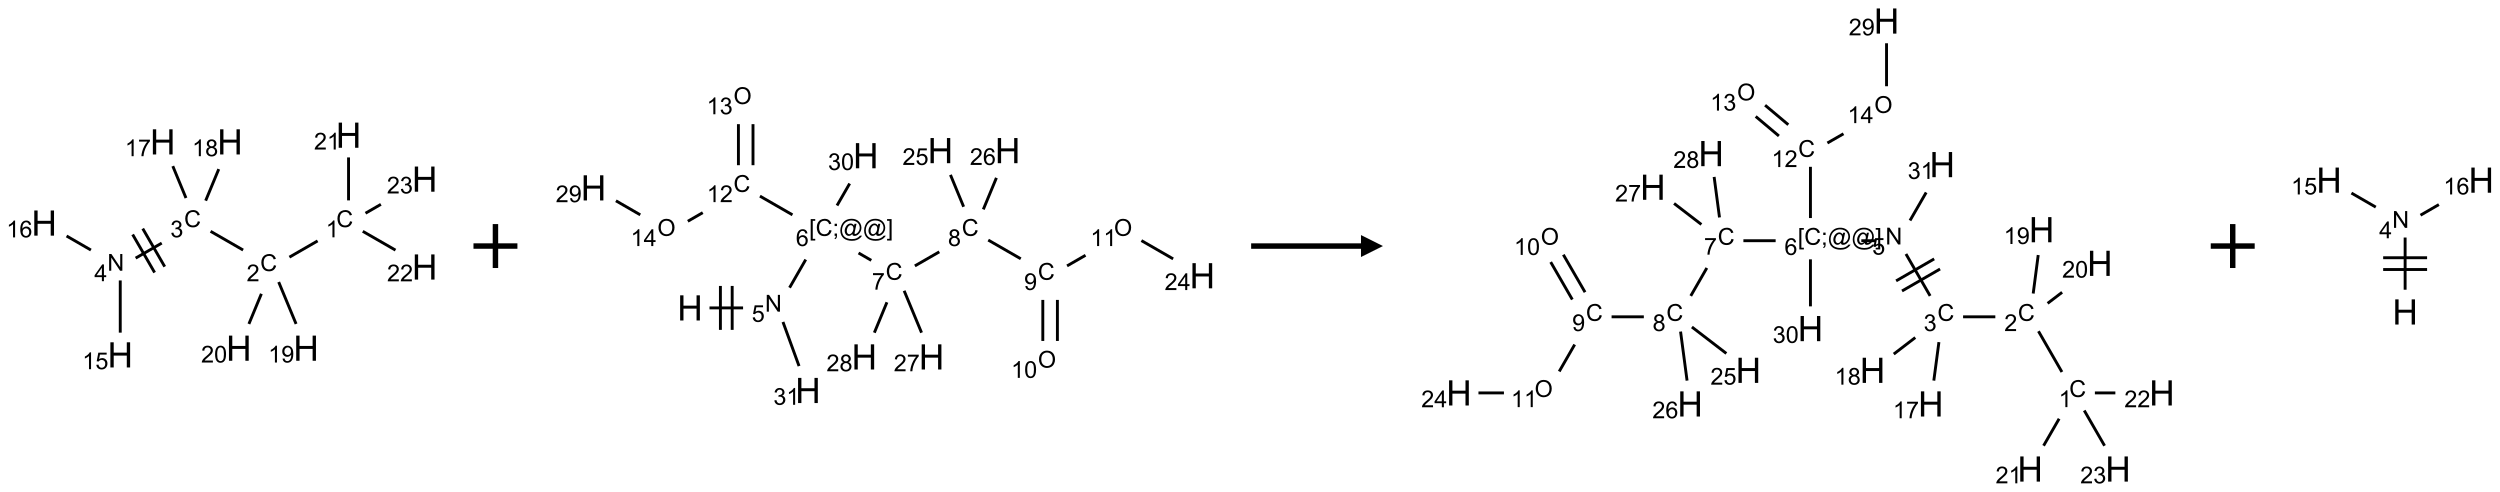 <?xml version="1.0" encoding="UTF-8"?>
<svg xmlns="http://www.w3.org/2000/svg" xmlns:xlink="http://www.w3.org/1999/xlink" width="1138" height="224" viewBox="0 0 1138 224">
<defs>
<g>
<g id="glyph-0-0">
<path d="M 1.332 0 L 1.332 -6.668 L 6.668 -6.668 L 6.668 0 Z M 1.5 -0.168 L 6.5 -0.168 L 6.5 -6.5 L 1.5 -6.5 Z M 1.5 -0.168 "/>
</g>
<g id="glyph-0-1">
<path d="M 6.27 -2.676 L 7.281 -2.422 C 7.07 -1.594 6.688 -0.961 6.137 -0.523 C 5.586 -0.086 4.914 0.129 4.121 0.129 C 3.297 0.129 2.629 -0.039 2.113 -0.371 C 1.598 -0.707 1.203 -1.191 0.934 -1.828 C 0.664 -2.465 0.531 -3.145 0.531 -3.875 C 0.531 -4.672 0.684 -5.363 0.988 -5.957 C 1.293 -6.547 1.723 -6.996 2.285 -7.305 C 2.844 -7.613 3.461 -7.766 4.137 -7.766 C 4.898 -7.766 5.543 -7.57 6.062 -7.184 C 6.582 -6.793 6.945 -6.246 7.152 -5.543 L 6.156 -5.309 C 5.98 -5.863 5.723 -6.266 5.387 -6.52 C 5.051 -6.773 4.625 -6.902 4.113 -6.902 C 3.527 -6.902 3.039 -6.762 2.645 -6.48 C 2.25 -6.199 1.973 -5.82 1.812 -5.348 C 1.652 -4.871 1.574 -4.383 1.574 -3.879 C 1.574 -3.23 1.668 -2.664 1.855 -2.18 C 2.047 -1.695 2.34 -1.332 2.738 -1.094 C 3.137 -0.855 3.57 -0.734 4.035 -0.734 C 4.602 -0.734 5.082 -0.898 5.473 -1.223 C 5.867 -1.551 6.133 -2.035 6.27 -2.676 Z M 6.27 -2.676 "/>
</g>
<g id="glyph-0-2">
<path d="M 3.973 0 L 3.035 0 L 3.035 -5.973 C 2.809 -5.758 2.516 -5.543 2.148 -5.328 C 1.781 -5.113 1.453 -4.953 1.16 -4.844 L 1.16 -5.75 C 1.684 -5.996 2.145 -6.297 2.535 -6.645 C 2.93 -6.996 3.207 -7.336 3.371 -7.668 L 3.973 -7.668 Z M 3.973 0 "/>
</g>
<g id="glyph-0-3">
<path d="M 5.371 -0.902 L 5.371 0 L 0.324 0 C 0.316 -0.227 0.352 -0.441 0.434 -0.652 C 0.562 -0.996 0.766 -1.332 1.051 -1.668 C 1.332 -2 1.742 -2.387 2.277 -2.824 C 3.105 -3.504 3.668 -4.043 3.957 -4.441 C 4.25 -4.84 4.395 -5.215 4.395 -5.566 C 4.395 -5.938 4.262 -6.254 3.996 -6.508 C 3.73 -6.762 3.387 -6.891 2.957 -6.891 C 2.508 -6.891 2.145 -6.754 1.875 -6.484 C 1.605 -6.215 1.469 -5.84 1.465 -5.359 L 0.5 -5.457 C 0.566 -6.176 0.812 -6.727 1.246 -7.102 C 1.676 -7.477 2.254 -7.668 2.98 -7.668 C 3.711 -7.668 4.293 -7.465 4.719 -7.059 C 5.145 -6.652 5.359 -6.148 5.359 -5.547 C 5.359 -5.242 5.297 -4.941 5.172 -4.645 C 5.047 -4.352 4.84 -4.039 4.551 -3.715 C 4.262 -3.387 3.777 -2.938 3.105 -2.371 C 2.543 -1.898 2.18 -1.578 2.02 -1.41 C 1.859 -1.242 1.73 -1.07 1.625 -0.902 Z M 5.371 -0.902 "/>
</g>
<g id="glyph-0-4">
<path d="M 0.449 -2.016 L 1.387 -2.141 C 1.492 -1.609 1.676 -1.227 1.934 -0.992 C 2.191 -0.758 2.508 -0.641 2.879 -0.641 C 3.32 -0.641 3.695 -0.793 3.996 -1.098 C 4.301 -1.402 4.453 -1.781 4.453 -2.234 C 4.453 -2.664 4.312 -3.02 4.031 -3.301 C 3.75 -3.578 3.391 -3.719 2.957 -3.719 C 2.781 -3.719 2.562 -3.684 2.297 -3.613 L 2.402 -4.438 C 2.465 -4.43 2.516 -4.426 2.551 -4.426 C 2.949 -4.426 3.312 -4.531 3.629 -4.738 C 3.949 -4.949 4.109 -5.27 4.109 -5.703 C 4.109 -6.047 3.992 -6.332 3.762 -6.559 C 3.527 -6.785 3.227 -6.895 2.859 -6.895 C 2.496 -6.895 2.191 -6.781 1.949 -6.551 C 1.707 -6.324 1.547 -5.98 1.48 -5.52 L 0.543 -5.688 C 0.656 -6.316 0.918 -6.805 1.324 -7.148 C 1.73 -7.492 2.234 -7.668 2.84 -7.668 C 3.254 -7.668 3.641 -7.578 3.988 -7.398 C 4.34 -7.219 4.609 -6.977 4.793 -6.668 C 4.98 -6.359 5.074 -6.031 5.074 -5.684 C 5.074 -5.352 4.984 -5.051 4.809 -4.781 C 4.629 -4.512 4.367 -4.297 4.02 -4.137 C 4.473 -4.031 4.824 -3.816 5.074 -3.488 C 5.324 -3.16 5.449 -2.75 5.449 -2.254 C 5.449 -1.59 5.203 -1.023 4.719 -0.559 C 4.234 -0.098 3.617 0.137 2.875 0.137 C 2.203 0.137 1.648 -0.062 1.207 -0.465 C 0.762 -0.863 0.512 -1.379 0.449 -2.016 Z M 0.449 -2.016 "/>
</g>
<g id="glyph-0-5">
<path d="M 0.812 0 L 0.812 -7.637 L 1.848 -7.637 L 5.859 -1.641 L 5.859 -7.637 L 6.828 -7.637 L 6.828 0 L 5.793 0 L 1.781 -6 L 1.781 0 Z M 0.812 0 "/>
</g>
<g id="glyph-0-6">
<path d="M 3.449 0 L 3.449 -1.828 L 0.137 -1.828 L 0.137 -2.688 L 3.621 -7.637 L 4.387 -7.637 L 4.387 -2.688 L 5.418 -2.688 L 5.418 -1.828 L 4.387 -1.828 L 4.387 0 Z M 3.449 -2.688 L 3.449 -6.129 L 1.059 -2.688 Z M 3.449 -2.688 "/>
</g>
<g id="glyph-0-7">
<path d="M 0.441 -2 L 1.426 -2.082 C 1.5 -1.605 1.668 -1.242 1.934 -1.004 C 2.199 -0.762 2.52 -0.641 2.895 -0.641 C 3.348 -0.641 3.73 -0.812 4.043 -1.152 C 4.355 -1.492 4.512 -1.941 4.512 -2.504 C 4.512 -3.039 4.359 -3.461 4.059 -3.77 C 3.758 -4.078 3.367 -4.234 2.879 -4.234 C 2.578 -4.234 2.305 -4.164 2.062 -4.027 C 1.82 -3.891 1.629 -3.715 1.488 -3.496 L 0.609 -3.609 L 1.348 -7.531 L 5.145 -7.531 L 5.145 -6.637 L 2.098 -6.637 L 1.688 -4.582 C 2.145 -4.902 2.625 -5.062 3.129 -5.062 C 3.797 -5.062 4.359 -4.832 4.816 -4.371 C 5.277 -3.91 5.504 -3.312 5.504 -2.59 C 5.504 -1.898 5.305 -1.301 4.902 -0.797 C 4.41 -0.18 3.742 0.129 2.895 0.129 C 2.199 0.129 1.633 -0.062 1.195 -0.453 C 0.758 -0.844 0.504 -1.359 0.441 -2 Z M 0.441 -2 "/>
</g>
<g id="glyph-0-8">
<path d="M 5.309 -5.766 L 4.375 -5.691 C 4.293 -6.059 4.172 -6.328 4.02 -6.496 C 3.766 -6.762 3.453 -6.895 3.082 -6.895 C 2.785 -6.895 2.523 -6.812 2.297 -6.645 C 2 -6.43 1.77 -6.117 1.598 -5.703 C 1.43 -5.289 1.34 -4.703 1.332 -3.938 C 1.559 -4.281 1.836 -4.535 2.16 -4.703 C 2.488 -4.871 2.828 -4.953 3.188 -4.953 C 3.812 -4.953 4.344 -4.723 4.785 -4.262 C 5.223 -3.801 5.441 -3.207 5.441 -2.48 C 5.441 -2 5.34 -1.555 5.133 -1.145 C 4.926 -0.73 4.641 -0.418 4.281 -0.199 C 3.922 0.02 3.512 0.129 3.051 0.129 C 2.27 0.129 1.633 -0.156 1.141 -0.73 C 0.648 -1.305 0.402 -2.254 0.402 -3.574 C 0.402 -5.051 0.672 -6.121 1.219 -6.793 C 1.695 -7.375 2.336 -7.668 3.141 -7.668 C 3.742 -7.668 4.234 -7.5 4.617 -7.16 C 5 -6.824 5.23 -6.359 5.309 -5.766 Z M 1.48 -2.473 C 1.48 -2.152 1.547 -1.844 1.684 -1.547 C 1.82 -1.25 2.016 -1.027 2.262 -0.871 C 2.508 -0.719 2.766 -0.641 3.035 -0.641 C 3.434 -0.641 3.773 -0.801 4.059 -1.121 C 4.344 -1.441 4.484 -1.875 4.484 -2.422 C 4.484 -2.949 4.344 -3.367 4.062 -3.668 C 3.781 -3.973 3.426 -4.125 3 -4.125 C 2.578 -4.125 2.219 -3.973 1.922 -3.668 C 1.625 -3.363 1.48 -2.969 1.48 -2.473 Z M 1.48 -2.473 "/>
</g>
<g id="glyph-0-9">
<path d="M 0.504 -6.637 L 0.504 -7.535 L 5.449 -7.535 L 5.449 -6.809 C 4.961 -6.289 4.48 -5.602 4.004 -4.746 C 3.527 -3.887 3.156 -3.004 2.895 -2.098 C 2.707 -1.461 2.59 -0.762 2.535 0 L 1.574 0 C 1.582 -0.602 1.703 -1.328 1.926 -2.176 C 2.152 -3.027 2.477 -3.848 2.898 -4.637 C 3.32 -5.426 3.77 -6.094 4.246 -6.637 Z M 0.504 -6.637 "/>
</g>
<g id="glyph-0-10">
<path d="M 1.887 -4.141 C 1.496 -4.281 1.207 -4.484 1.02 -4.75 C 0.832 -5.016 0.738 -5.328 0.738 -5.699 C 0.738 -6.254 0.938 -6.719 1.34 -7.098 C 1.738 -7.477 2.27 -7.668 2.934 -7.668 C 3.598 -7.668 4.137 -7.473 4.543 -7.086 C 4.949 -6.699 5.152 -6.227 5.152 -5.672 C 5.152 -5.316 5.059 -5.008 4.871 -4.746 C 4.688 -4.484 4.406 -4.281 4.027 -4.141 C 4.496 -3.988 4.852 -3.742 5.098 -3.402 C 5.34 -3.062 5.465 -2.656 5.465 -2.184 C 5.465 -1.531 5.234 -0.98 4.77 -0.535 C 4.309 -0.09 3.703 0.129 2.949 0.129 C 2.195 0.129 1.586 -0.094 1.125 -0.539 C 0.664 -0.984 0.434 -1.543 0.434 -2.207 C 0.434 -2.703 0.559 -3.121 0.809 -3.457 C 1.062 -3.793 1.422 -4.02 1.887 -4.141 Z M 1.699 -5.73 C 1.699 -5.367 1.812 -5.074 2.047 -4.844 C 2.281 -4.613 2.582 -4.5 2.953 -4.5 C 3.312 -4.5 3.609 -4.613 3.84 -4.84 C 4.07 -5.066 4.188 -5.348 4.188 -5.676 C 4.188 -6.02 4.07 -6.309 3.832 -6.543 C 3.594 -6.777 3.297 -6.895 2.941 -6.895 C 2.586 -6.895 2.289 -6.781 2.051 -6.551 C 1.816 -6.324 1.699 -6.047 1.699 -5.73 Z M 1.395 -2.203 C 1.395 -1.938 1.461 -1.676 1.586 -1.426 C 1.711 -1.176 1.902 -0.984 2.152 -0.848 C 2.402 -0.711 2.672 -0.641 2.957 -0.641 C 3.406 -0.641 3.777 -0.785 4.066 -1.074 C 4.359 -1.363 4.504 -1.727 4.504 -2.172 C 4.504 -2.625 4.355 -2.996 4.055 -3.293 C 3.754 -3.586 3.379 -3.734 2.926 -3.734 C 2.484 -3.734 2.121 -3.59 1.832 -3.297 C 1.543 -3.004 1.395 -2.641 1.395 -2.203 Z M 1.395 -2.203 "/>
</g>
<g id="glyph-0-11">
<path d="M 0.582 -1.766 L 1.484 -1.848 C 1.562 -1.426 1.707 -1.117 1.922 -0.926 C 2.137 -0.734 2.414 -0.641 2.75 -0.641 C 3.039 -0.641 3.289 -0.707 3.508 -0.84 C 3.727 -0.973 3.902 -1.148 4.043 -1.367 C 4.18 -1.586 4.297 -1.887 4.391 -2.262 C 4.484 -2.637 4.531 -3.016 4.531 -3.406 C 4.531 -3.449 4.531 -3.512 4.527 -3.594 C 4.34 -3.297 4.082 -3.055 3.758 -2.867 C 3.434 -2.68 3.082 -2.59 2.703 -2.59 C 2.07 -2.59 1.535 -2.816 1.098 -3.277 C 0.66 -3.734 0.441 -4.34 0.441 -5.09 C 0.441 -5.863 0.672 -6.484 1.129 -6.957 C 1.586 -7.43 2.156 -7.668 2.844 -7.668 C 3.34 -7.668 3.793 -7.531 4.207 -7.266 C 4.617 -7 4.93 -6.617 5.145 -6.121 C 5.355 -5.629 5.465 -4.91 5.465 -3.973 C 5.465 -2.996 5.359 -2.223 5.145 -1.645 C 4.934 -1.066 4.617 -0.625 4.199 -0.324 C 3.781 -0.02 3.293 0.129 2.73 0.129 C 2.133 0.129 1.645 -0.035 1.266 -0.367 C 0.887 -0.699 0.66 -1.164 0.582 -1.766 Z M 4.422 -5.137 C 4.422 -5.676 4.277 -6.102 3.992 -6.418 C 3.707 -6.734 3.359 -6.891 2.957 -6.891 C 2.543 -6.891 2.18 -6.719 1.871 -6.379 C 1.562 -6.039 1.406 -5.598 1.406 -5.059 C 1.406 -4.57 1.555 -4.176 1.848 -3.871 C 2.141 -3.566 2.5 -3.418 2.934 -3.418 C 3.367 -3.418 3.723 -3.57 4.004 -3.871 C 4.281 -4.176 4.422 -4.598 4.422 -5.137 Z M 4.422 -5.137 "/>
</g>
<g id="glyph-0-12">
<path d="M 0.441 -3.766 C 0.441 -4.668 0.535 -5.395 0.723 -5.945 C 0.906 -6.496 1.184 -6.922 1.551 -7.219 C 1.918 -7.516 2.375 -7.668 2.934 -7.668 C 3.344 -7.668 3.703 -7.586 4.012 -7.418 C 4.32 -7.254 4.574 -7.016 4.777 -6.707 C 4.977 -6.395 5.137 -6.016 5.25 -5.57 C 5.363 -5.125 5.422 -4.523 5.422 -3.766 C 5.422 -2.871 5.328 -2.148 5.145 -1.598 C 4.961 -1.047 4.688 -0.621 4.32 -0.32 C 3.953 -0.02 3.492 0.129 2.934 0.129 C 2.195 0.129 1.617 -0.133 1.199 -0.66 C 0.695 -1.297 0.441 -2.332 0.441 -3.766 Z M 1.406 -3.766 C 1.406 -2.512 1.555 -1.68 1.848 -1.262 C 2.141 -0.848 2.5 -0.641 2.934 -0.641 C 3.363 -0.641 3.727 -0.848 4.02 -1.266 C 4.312 -1.684 4.457 -2.516 4.457 -3.766 C 4.457 -5.023 4.312 -5.859 4.02 -6.27 C 3.727 -6.684 3.359 -6.891 2.922 -6.891 C 2.492 -6.891 2.148 -6.707 1.891 -6.344 C 1.566 -5.879 1.406 -5.02 1.406 -3.766 Z M 1.406 -3.766 "/>
</g>
<g id="glyph-0-13">
<path d="M 0.723 2.121 L 0.723 -7.637 L 2.793 -7.637 L 2.793 -6.859 L 1.66 -6.859 L 1.66 1.344 L 2.793 1.344 L 2.793 2.121 Z M 0.723 2.121 "/>
</g>
<g id="glyph-0-14">
<path d="M 0.949 -4.465 L 0.949 -5.531 L 2.016 -5.531 L 2.016 -4.465 Z M 0.949 0 L 0.949 -1.066 L 2.016 -1.066 L 2.016 0 C 2.016 0.391 1.945 0.711 1.809 0.949 C 1.668 1.191 1.449 1.379 1.145 1.512 L 0.887 1.109 C 1.082 1.023 1.23 0.895 1.324 0.727 C 1.418 0.559 1.469 0.316 1.48 0 Z M 0.949 0 "/>
</g>
<g id="glyph-0-15">
<path d="M 6.047 -0.848 C 5.82 -0.59 5.57 -0.379 5.289 -0.223 C 5.008 -0.062 4.73 0.016 4.449 0.016 C 4.141 0.016 3.84 -0.074 3.547 -0.254 C 3.254 -0.434 3.02 -0.715 2.836 -1.09 C 2.652 -1.465 2.562 -1.875 2.562 -2.324 C 2.562 -2.875 2.703 -3.43 2.988 -3.98 C 3.27 -4.535 3.621 -4.953 4.043 -5.23 C 4.461 -5.508 4.871 -5.645 5.266 -5.645 C 5.566 -5.645 5.855 -5.566 6.129 -5.41 C 6.402 -5.25 6.641 -5.012 6.84 -4.688 L 7.016 -5.496 L 7.949 -5.496 L 7.199 -2 C 7.094 -1.516 7.043 -1.246 7.043 -1.191 C 7.043 -1.098 7.078 -1.02 7.148 -0.949 C 7.219 -0.883 7.305 -0.848 7.406 -0.848 C 7.59 -0.848 7.832 -0.953 8.129 -1.168 C 8.527 -1.445 8.84 -1.816 9.07 -2.285 C 9.301 -2.75 9.418 -3.234 9.418 -3.73 C 9.418 -4.309 9.27 -4.852 8.973 -5.355 C 8.676 -5.859 8.23 -6.262 7.645 -6.562 C 7.055 -6.863 6.406 -7.016 5.691 -7.016 C 4.879 -7.016 4.137 -6.824 3.465 -6.445 C 2.793 -6.066 2.273 -5.52 1.902 -4.809 C 1.535 -4.098 1.348 -3.34 1.348 -2.527 C 1.348 -1.676 1.535 -0.941 1.902 -0.328 C 2.273 0.285 2.809 0.742 3.508 1.035 C 4.207 1.328 4.984 1.473 5.832 1.473 C 6.742 1.473 7.504 1.32 8.121 1.016 C 8.734 0.711 9.195 0.34 9.5 -0.098 L 10.441 -0.098 C 10.266 0.266 9.961 0.637 9.531 1.016 C 9.102 1.395 8.59 1.695 7.996 1.914 C 7.402 2.133 6.688 2.246 5.848 2.246 C 5.078 2.246 4.367 2.145 3.715 1.949 C 3.066 1.75 2.512 1.453 2.051 1.055 C 1.594 0.656 1.25 0.199 1.016 -0.316 C 0.723 -0.973 0.578 -1.684 0.578 -2.441 C 0.578 -3.289 0.75 -4.098 1.098 -4.863 C 1.523 -5.805 2.125 -6.527 2.902 -7.027 C 3.684 -7.527 4.629 -7.777 5.738 -7.777 C 6.602 -7.777 7.375 -7.602 8.059 -7.246 C 8.746 -6.895 9.285 -6.371 9.684 -5.672 C 10.02 -5.07 10.188 -4.418 10.188 -3.715 C 10.188 -2.707 9.832 -1.812 9.125 -1.031 C 8.492 -0.328 7.801 0.02 7.051 0.02 C 6.812 0.02 6.617 -0.016 6.473 -0.09 C 6.324 -0.16 6.215 -0.266 6.145 -0.402 C 6.102 -0.488 6.066 -0.637 6.047 -0.848 Z M 3.527 -2.262 C 3.527 -1.785 3.641 -1.414 3.863 -1.152 C 4.09 -0.887 4.348 -0.754 4.641 -0.754 C 4.836 -0.754 5.039 -0.812 5.254 -0.93 C 5.469 -1.047 5.676 -1.219 5.871 -1.449 C 6.066 -1.676 6.23 -1.969 6.355 -2.32 C 6.48 -2.672 6.543 -3.027 6.543 -3.379 C 6.543 -3.852 6.426 -4.219 6.191 -4.48 C 5.957 -4.738 5.672 -4.871 5.332 -4.871 C 5.109 -4.871 4.902 -4.812 4.707 -4.699 C 4.512 -4.586 4.32 -4.406 4.137 -4.156 C 3.953 -3.906 3.805 -3.602 3.691 -3.246 C 3.582 -2.887 3.527 -2.559 3.527 -2.262 Z M 3.527 -2.262 "/>
</g>
<g id="glyph-0-16">
<path d="M 2.27 2.121 L 0.203 2.121 L 0.203 1.344 L 1.332 1.344 L 1.332 -6.859 L 0.203 -6.859 L 0.203 -7.637 L 2.27 -7.637 Z M 2.27 2.121 "/>
</g>
<g id="glyph-0-17">
<path d="M 0.516 -3.719 C 0.516 -4.984 0.855 -5.977 1.535 -6.695 C 2.215 -7.414 3.094 -7.77 4.172 -7.77 C 4.875 -7.77 5.512 -7.602 6.078 -7.266 C 6.645 -6.93 7.074 -6.461 7.371 -5.855 C 7.668 -5.254 7.816 -4.57 7.816 -3.809 C 7.816 -3.035 7.66 -2.34 7.348 -1.73 C 7.035 -1.117 6.594 -0.656 6.02 -0.34 C 5.449 -0.027 4.828 0.129 4.168 0.129 C 3.449 0.129 2.805 -0.043 2.238 -0.391 C 1.672 -0.738 1.246 -1.211 0.953 -1.812 C 0.66 -2.414 0.516 -3.047 0.516 -3.719 Z M 1.559 -3.703 C 1.559 -2.781 1.805 -2.059 2.301 -1.527 C 2.793 -1 3.414 -0.734 4.16 -0.734 C 4.922 -0.734 5.547 -1 6.039 -1.535 C 6.531 -2.07 6.777 -2.828 6.777 -3.812 C 6.777 -4.434 6.672 -4.977 6.461 -5.441 C 6.25 -5.902 5.945 -6.262 5.539 -6.52 C 5.133 -6.773 4.68 -6.902 4.176 -6.902 C 3.461 -6.902 2.848 -6.656 2.332 -6.164 C 1.816 -5.672 1.559 -4.852 1.559 -3.703 Z M 1.559 -3.703 "/>
</g>
<g id="glyph-1-0">
<path d="M 2 0 L 2 -10 L 10 -10 L 10 0 Z M 2.25 -0.25 L 9.75 -0.25 L 9.75 -9.75 L 2.25 -9.75 Z M 2.25 -0.25 "/>
</g>
<g id="glyph-1-1">
<path d="M 1.281 0 L 1.281 -11.453 L 2.797 -11.453 L 2.797 -6.75 L 8.75 -6.75 L 8.75 -11.453 L 10.266 -11.453 L 10.266 0 L 8.75 0 L 8.75 -5.398 L 2.797 -5.398 L 2.797 0 Z M 1.281 0 "/>
</g>
</g>
</defs>
<path fill="none" stroke-width="0.033" stroke-linecap="butt" stroke-linejoin="miter" stroke="rgb(0%, 0%, 0%)" stroke-opacity="1" stroke-miterlimit="10" d="M 3.112 1.203 L 2.791 1.388 " transform="matrix(40, 0, 0, 40, 20.098, 61.539)"/>
<path fill="none" stroke-width="0.033" stroke-linecap="butt" stroke-linejoin="miter" stroke="rgb(0%, 0%, 0%)" stroke-opacity="1" stroke-miterlimit="10" d="M 2.264 1.307 L 1.894 1.094 " transform="matrix(40, 0, 0, 40, 20.098, 61.539)"/>
<path fill="none" stroke-width="0.033" stroke-linecap="butt" stroke-linejoin="miter" stroke="rgb(0%, 0%, 0%)" stroke-opacity="1" stroke-miterlimit="10" d="M 1.338 1.228 L 1.041 1.399 " transform="matrix(40, 0, 0, 40, 20.098, 61.539)"/>
<path fill="none" stroke-width="0.033" stroke-linecap="butt" stroke-linejoin="miter" stroke="rgb(0%, 0%, 0%)" stroke-opacity="1" stroke-miterlimit="10" d="M 1.007 1.13 L 1.257 1.563 " transform="matrix(40, 0, 0, 40, 20.098, 61.539)"/>
<path fill="none" stroke-width="0.033" stroke-linecap="butt" stroke-linejoin="miter" stroke="rgb(0%, 0%, 0%)" stroke-opacity="1" stroke-miterlimit="10" d="M 1.122 1.063 L 1.372 1.496 " transform="matrix(40, 0, 0, 40, 20.098, 61.539)"/>
<path fill="none" stroke-width="0.033" stroke-linecap="butt" stroke-linejoin="miter" stroke="rgb(0%, 0%, 0%)" stroke-opacity="1" stroke-miterlimit="10" d="M 0.866 1.653 L 0.866 2.247 " transform="matrix(40, 0, 0, 40, 20.098, 61.539)"/>
<path fill="none" stroke-width="0.033" stroke-linecap="butt" stroke-linejoin="miter" stroke="rgb(0%, 0%, 0%)" stroke-opacity="1" stroke-miterlimit="10" d="M 0.532 1.307 L 0.255 1.147 " transform="matrix(40, 0, 0, 40, 20.098, 61.539)"/>
<path fill="none" stroke-width="0.033" stroke-linecap="butt" stroke-linejoin="miter" stroke="rgb(0%, 0%, 0%)" stroke-opacity="1" stroke-miterlimit="10" d="M 1.614 0.715 L 1.464 0.352 " transform="matrix(40, 0, 0, 40, 20.098, 61.539)"/>
<path fill="none" stroke-width="0.033" stroke-linecap="butt" stroke-linejoin="miter" stroke="rgb(0%, 0%, 0%)" stroke-opacity="1" stroke-miterlimit="10" d="M 1.838 0.745 L 1.987 0.386 " transform="matrix(40, 0, 0, 40, 20.098, 61.539)"/>
<path fill="none" stroke-width="0.033" stroke-linecap="butt" stroke-linejoin="miter" stroke="rgb(0%, 0%, 0%)" stroke-opacity="1" stroke-miterlimit="10" d="M 2.669 1.671 L 2.867 2.148 " transform="matrix(40, 0, 0, 40, 20.098, 61.539)"/>
<path fill="none" stroke-width="0.033" stroke-linecap="butt" stroke-linejoin="miter" stroke="rgb(0%, 0%, 0%)" stroke-opacity="1" stroke-miterlimit="10" d="M 2.472 1.805 L 2.33 2.148 " transform="matrix(40, 0, 0, 40, 20.098, 61.539)"/>
<path fill="none" stroke-width="0.033" stroke-linecap="butt" stroke-linejoin="miter" stroke="rgb(0%, 0%, 0%)" stroke-opacity="1" stroke-miterlimit="10" d="M 3.464 0.742 L 3.464 0.253 " transform="matrix(40, 0, 0, 40, 20.098, 61.539)"/>
<path fill="none" stroke-width="0.033" stroke-linecap="butt" stroke-linejoin="miter" stroke="rgb(0%, 0%, 0%)" stroke-opacity="1" stroke-miterlimit="10" d="M 3.626 1.094 L 3.998 1.308 " transform="matrix(40, 0, 0, 40, 20.098, 61.539)"/>
<path fill="none" stroke-width="0.033" stroke-linecap="butt" stroke-linejoin="miter" stroke="rgb(0%, 0%, 0%)" stroke-opacity="1" stroke-miterlimit="10" d="M 3.657 0.888 L 3.832 0.787 " transform="matrix(40, 0, 0, 40, 20.098, 61.539)"/>
<g fill="rgb(0%, 0%, 0%)" fill-opacity="1">
<use xlink:href="#glyph-0-1" x="153.07" y="103.383"/>
</g>
<g fill="rgb(0%, 0%, 0%)" fill-opacity="1">
<use xlink:href="#glyph-0-2" x="148.289" y="108.02"/>
</g>
<g fill="rgb(0%, 0%, 0%)" fill-opacity="1">
<use xlink:href="#glyph-0-1" x="118.43" y="123.383"/>
</g>
<g fill="rgb(0%, 0%, 0%)" fill-opacity="1">
<use xlink:href="#glyph-0-3" x="112.258" y="128.02"/>
</g>
<g fill="rgb(0%, 0%, 0%)" fill-opacity="1">
<use xlink:href="#glyph-0-1" x="83.785" y="103.383"/>
</g>
<g fill="rgb(0%, 0%, 0%)" fill-opacity="1">
<use xlink:href="#glyph-0-4" x="77.535" y="108.02"/>
</g>
<g fill="rgb(0%, 0%, 0%)" fill-opacity="1">
<use xlink:href="#glyph-0-5" x="48.863" y="123.25"/>
</g>
<g fill="rgb(0%, 0%, 0%)" fill-opacity="1">
<use xlink:href="#glyph-0-6" x="42.926" y="127.988"/>
</g>
<g fill="rgb(0%, 0%, 0%)" fill-opacity="1">
<use xlink:href="#glyph-1-1" x="48.965" y="167.266"/>
</g>
<g fill="rgb(0%, 0%, 0%)" fill-opacity="1">
<use xlink:href="#glyph-0-2" x="37.473" y="168.059"/>
<use xlink:href="#glyph-0-7" x="43.405" y="168.059"/>
</g>
<g fill="rgb(0%, 0%, 0%)" fill-opacity="1">
<use xlink:href="#glyph-1-1" x="14.324" y="107.266"/>
</g>
<g fill="rgb(0%, 0%, 0%)" fill-opacity="1">
<use xlink:href="#glyph-0-2" x="2.895" y="108.059"/>
<use xlink:href="#glyph-0-8" x="8.827" y="108.059"/>
</g>
<g fill="rgb(0%, 0%, 0%)" fill-opacity="1">
<use xlink:href="#glyph-1-1" x="68.301" y="70.312"/>
</g>
<g fill="rgb(0%, 0%, 0%)" fill-opacity="1">
<use xlink:href="#glyph-0-2" x="56.863" y="71.105"/>
<use xlink:href="#glyph-0-9" x="62.796" y="71.105"/>
</g>
<g fill="rgb(0%, 0%, 0%)" fill-opacity="1">
<use xlink:href="#glyph-1-1" x="98.914" y="70.312"/>
</g>
<g fill="rgb(0%, 0%, 0%)" fill-opacity="1">
<use xlink:href="#glyph-0-2" x="87.465" y="71.105"/>
<use xlink:href="#glyph-0-10" x="93.397" y="71.105"/>
</g>
<g fill="rgb(0%, 0%, 0%)" fill-opacity="1">
<use xlink:href="#glyph-1-1" x="133.555" y="164.223"/>
</g>
<g fill="rgb(0%, 0%, 0%)" fill-opacity="1">
<use xlink:href="#glyph-0-2" x="122.105" y="165.016"/>
<use xlink:href="#glyph-0-11" x="128.038" y="165.016"/>
</g>
<g fill="rgb(0%, 0%, 0%)" fill-opacity="1">
<use xlink:href="#glyph-1-1" x="102.941" y="164.223"/>
</g>
<g fill="rgb(0%, 0%, 0%)" fill-opacity="1">
<use xlink:href="#glyph-0-3" x="91.535" y="165.016"/>
<use xlink:href="#glyph-0-12" x="97.467" y="165.016"/>
</g>
<g fill="rgb(0%, 0%, 0%)" fill-opacity="1">
<use xlink:href="#glyph-1-1" x="152.891" y="67.266"/>
</g>
<g fill="rgb(0%, 0%, 0%)" fill-opacity="1">
<use xlink:href="#glyph-0-3" x="142.93" y="68.059"/>
<use xlink:href="#glyph-0-2" x="148.862" y="68.059"/>
</g>
<g fill="rgb(0%, 0%, 0%)" fill-opacity="1">
<use xlink:href="#glyph-1-1" x="187.531" y="127.266"/>
</g>
<g fill="rgb(0%, 0%, 0%)" fill-opacity="1">
<use xlink:href="#glyph-0-3" x="176.176" y="128.059"/>
<use xlink:href="#glyph-0-3" x="182.108" y="128.059"/>
</g>
<g fill="rgb(0%, 0%, 0%)" fill-opacity="1">
<use xlink:href="#glyph-1-1" x="187.531" y="87.266"/>
</g>
<g fill="rgb(0%, 0%, 0%)" fill-opacity="1">
<use xlink:href="#glyph-0-3" x="176.098" y="88.059"/>
<use xlink:href="#glyph-0-4" x="182.03" y="88.059"/>
</g>
<path fill="none" stroke-width="0.062" stroke-linecap="butt" stroke-linejoin="miter" stroke="rgb(0%, 0%, 0%)" stroke-opacity="1" stroke-miterlimit="10" d="M -0 0 L 0.5 0 M 0.25 -0.25 L 0.25 0.25 " transform="matrix(40, 0, 0, 40, 215.527, 112)"/>
<path fill="none" stroke-width="0.033" stroke-linecap="butt" stroke-linejoin="miter" stroke="rgb(0%, 0%, 0%)" stroke-opacity="1" stroke-miterlimit="10" d="M 1.32 2.366 L 1.702 2.366 " transform="matrix(40, 0, 0, 40, 270.168, 45.518)"/>
<path fill="none" stroke-width="0.033" stroke-linecap="butt" stroke-linejoin="miter" stroke="rgb(0%, 0%, 0%)" stroke-opacity="1" stroke-miterlimit="10" d="M 1.578 2.616 L 1.578 2.116 " transform="matrix(40, 0, 0, 40, 270.168, 45.518)"/>
<path fill="none" stroke-width="0.033" stroke-linecap="butt" stroke-linejoin="miter" stroke="rgb(0%, 0%, 0%)" stroke-opacity="1" stroke-miterlimit="10" d="M 1.444 2.616 L 1.444 2.116 " transform="matrix(40, 0, 0, 40, 270.168, 45.518)"/>
<path fill="none" stroke-width="0.033" stroke-linecap="butt" stroke-linejoin="miter" stroke="rgb(0%, 0%, 0%)" stroke-opacity="1" stroke-miterlimit="10" d="M 2.231 2.136 L 2.415 1.816 " transform="matrix(40, 0, 0, 40, 270.168, 45.518)"/>
<path fill="none" stroke-width="0.033" stroke-linecap="butt" stroke-linejoin="miter" stroke="rgb(0%, 0%, 0%)" stroke-opacity="1" stroke-miterlimit="10" d="M 3.016 1.741 L 3.161 1.825 " transform="matrix(40, 0, 0, 40, 270.168, 45.518)"/>
<path fill="none" stroke-width="0.033" stroke-linecap="butt" stroke-linejoin="miter" stroke="rgb(0%, 0%, 0%)" stroke-opacity="1" stroke-miterlimit="10" d="M 3.657 1.888 L 3.935 1.728 " transform="matrix(40, 0, 0, 40, 270.168, 45.518)"/>
<path fill="none" stroke-width="0.033" stroke-linecap="butt" stroke-linejoin="miter" stroke="rgb(0%, 0%, 0%)" stroke-opacity="1" stroke-miterlimit="10" d="M 4.492 1.594 L 4.862 1.807 " transform="matrix(40, 0, 0, 40, 270.168, 45.518)"/>
<path fill="none" stroke-width="0.033" stroke-linecap="butt" stroke-linejoin="miter" stroke="rgb(0%, 0%, 0%)" stroke-opacity="1" stroke-miterlimit="10" d="M 5.113 2.275 L 5.113 2.742 " transform="matrix(40, 0, 0, 40, 270.168, 45.518)"/>
<path fill="none" stroke-width="0.033" stroke-linecap="butt" stroke-linejoin="miter" stroke="rgb(0%, 0%, 0%)" stroke-opacity="1" stroke-miterlimit="10" d="M 5.279 2.275 L 5.279 2.742 " transform="matrix(40, 0, 0, 40, 270.168, 45.518)"/>
<path fill="none" stroke-width="0.033" stroke-linecap="butt" stroke-linejoin="miter" stroke="rgb(0%, 0%, 0%)" stroke-opacity="1" stroke-miterlimit="10" d="M 5.389 1.888 L 5.599 1.767 " transform="matrix(40, 0, 0, 40, 270.168, 45.518)"/>
<path fill="none" stroke-width="0.033" stroke-linecap="butt" stroke-linejoin="miter" stroke="rgb(0%, 0%, 0%)" stroke-opacity="1" stroke-miterlimit="10" d="M 6.235 1.6 L 6.596 1.808 " transform="matrix(40, 0, 0, 40, 270.168, 45.518)"/>
<path fill="none" stroke-width="0.033" stroke-linecap="butt" stroke-linejoin="miter" stroke="rgb(0%, 0%, 0%)" stroke-opacity="1" stroke-miterlimit="10" d="M 4.212 1.215 L 4.062 0.852 " transform="matrix(40, 0, 0, 40, 270.168, 45.518)"/>
<path fill="none" stroke-width="0.033" stroke-linecap="butt" stroke-linejoin="miter" stroke="rgb(0%, 0%, 0%)" stroke-opacity="1" stroke-miterlimit="10" d="M 4.436 1.245 L 4.585 0.886 " transform="matrix(40, 0, 0, 40, 270.168, 45.518)"/>
<path fill="none" stroke-width="0.033" stroke-linecap="butt" stroke-linejoin="miter" stroke="rgb(0%, 0%, 0%)" stroke-opacity="1" stroke-miterlimit="10" d="M 3.535 2.171 L 3.733 2.648 " transform="matrix(40, 0, 0, 40, 270.168, 45.518)"/>
<path fill="none" stroke-width="0.033" stroke-linecap="butt" stroke-linejoin="miter" stroke="rgb(0%, 0%, 0%)" stroke-opacity="1" stroke-miterlimit="10" d="M 3.339 2.302 L 3.196 2.648 " transform="matrix(40, 0, 0, 40, 270.168, 45.518)"/>
<path fill="none" stroke-width="0.033" stroke-linecap="butt" stroke-linejoin="miter" stroke="rgb(0%, 0%, 0%)" stroke-opacity="1" stroke-miterlimit="10" d="M 2.264 1.307 L 1.894 1.094 " transform="matrix(40, 0, 0, 40, 270.168, 45.518)"/>
<path fill="none" stroke-width="0.033" stroke-linecap="butt" stroke-linejoin="miter" stroke="rgb(0%, 0%, 0%)" stroke-opacity="1" stroke-miterlimit="10" d="M 1.815 0.742 L 1.815 0.275 " transform="matrix(40, 0, 0, 40, 270.168, 45.518)"/>
<path fill="none" stroke-width="0.033" stroke-linecap="butt" stroke-linejoin="miter" stroke="rgb(0%, 0%, 0%)" stroke-opacity="1" stroke-miterlimit="10" d="M 1.649 0.742 L 1.649 0.275 " transform="matrix(40, 0, 0, 40, 270.168, 45.518)"/>
<path fill="none" stroke-width="0.033" stroke-linecap="butt" stroke-linejoin="miter" stroke="rgb(0%, 0%, 0%)" stroke-opacity="1" stroke-miterlimit="10" d="M 1.243 1.282 L 1.073 1.38 " transform="matrix(40, 0, 0, 40, 270.168, 45.518)"/>
<path fill="none" stroke-width="0.033" stroke-linecap="butt" stroke-linejoin="miter" stroke="rgb(0%, 0%, 0%)" stroke-opacity="1" stroke-miterlimit="10" d="M 0.532 1.307 L 0.255 1.147 " transform="matrix(40, 0, 0, 40, 270.168, 45.518)"/>
<path fill="none" stroke-width="0.033" stroke-linecap="butt" stroke-linejoin="miter" stroke="rgb(0%, 0%, 0%)" stroke-opacity="1" stroke-miterlimit="10" d="M 2.771 1.201 L 2.915 0.951 " transform="matrix(40, 0, 0, 40, 270.168, 45.518)"/>
<path fill="none" stroke-width="0.033" stroke-linecap="butt" stroke-linejoin="miter" stroke="rgb(0%, 0%, 0%)" stroke-opacity="1" stroke-miterlimit="10" d="M 2.156 2.526 L 2.339 3.028 " transform="matrix(40, 0, 0, 40, 270.168, 45.518)"/>
<g fill="rgb(0%, 0%, 0%)" fill-opacity="1">
<use xlink:href="#glyph-1-1" x="308.32" y="145.887"/>
</g>
<g fill="rgb(0%, 0%, 0%)" fill-opacity="1">
<use xlink:href="#glyph-0-5" x="348.219" y="141.871"/>
</g>
<g fill="rgb(0%, 0%, 0%)" fill-opacity="1">
<use xlink:href="#glyph-0-7" x="342.188" y="146.508"/>
</g>
<g fill="rgb(0%, 0%, 0%)" fill-opacity="1">
<use xlink:href="#glyph-0-13" x="368.305" y="107.371"/>
<use xlink:href="#glyph-0-1" x="371.268" y="107.371"/>
<use xlink:href="#glyph-0-14" x="378.971" y="107.371"/>
<use xlink:href="#glyph-0-15" x="381.935" y="107.371"/>
<use xlink:href="#glyph-0-15" x="392.763" y="107.371"/>
<use xlink:href="#glyph-0-16" x="403.591" y="107.371"/>
</g>
<g fill="rgb(0%, 0%, 0%)" fill-opacity="1">
<use xlink:href="#glyph-0-8" x="362.254" y="112"/>
</g>
<g fill="rgb(0%, 0%, 0%)" fill-opacity="1">
<use xlink:href="#glyph-0-1" x="403.141" y="127.363"/>
</g>
<g fill="rgb(0%, 0%, 0%)" fill-opacity="1">
<use xlink:href="#glyph-0-9" x="396.887" y="131.871"/>
</g>
<g fill="rgb(0%, 0%, 0%)" fill-opacity="1">
<use xlink:href="#glyph-0-1" x="437.781" y="107.363"/>
</g>
<g fill="rgb(0%, 0%, 0%)" fill-opacity="1">
<use xlink:href="#glyph-0-10" x="431.512" y="112"/>
</g>
<g fill="rgb(0%, 0%, 0%)" fill-opacity="1">
<use xlink:href="#glyph-0-1" x="472.422" y="127.363"/>
</g>
<g fill="rgb(0%, 0%, 0%)" fill-opacity="1">
<use xlink:href="#glyph-0-11" x="466.152" y="132"/>
</g>
<g fill="rgb(0%, 0%, 0%)" fill-opacity="1">
<use xlink:href="#glyph-0-17" x="472.438" y="167.367"/>
</g>
<g fill="rgb(0%, 0%, 0%)" fill-opacity="1">
<use xlink:href="#glyph-0-2" x="460.262" y="172"/>
<use xlink:href="#glyph-0-12" x="466.194" y="172"/>
</g>
<g fill="rgb(0%, 0%, 0%)" fill-opacity="1">
<use xlink:href="#glyph-0-17" x="507.078" y="107.367"/>
</g>
<g fill="rgb(0%, 0%, 0%)" fill-opacity="1">
<use xlink:href="#glyph-0-2" x="496.352" y="112"/>
<use xlink:href="#glyph-0-2" x="502.284" y="112"/>
</g>
<g fill="rgb(0%, 0%, 0%)" fill-opacity="1">
<use xlink:href="#glyph-1-1" x="541.523" y="131.246"/>
</g>
<g fill="rgb(0%, 0%, 0%)" fill-opacity="1">
<use xlink:href="#glyph-0-3" x="530.121" y="132.039"/>
<use xlink:href="#glyph-0-6" x="536.053" y="132.039"/>
</g>
<g fill="rgb(0%, 0%, 0%)" fill-opacity="1">
<use xlink:href="#glyph-1-1" x="422.293" y="74.289"/>
</g>
<g fill="rgb(0%, 0%, 0%)" fill-opacity="1">
<use xlink:href="#glyph-0-3" x="410.805" y="75.082"/>
<use xlink:href="#glyph-0-7" x="416.737" y="75.082"/>
</g>
<g fill="rgb(0%, 0%, 0%)" fill-opacity="1">
<use xlink:href="#glyph-1-1" x="452.906" y="74.289"/>
</g>
<g fill="rgb(0%, 0%, 0%)" fill-opacity="1">
<use xlink:href="#glyph-0-3" x="441.48" y="75.082"/>
<use xlink:href="#glyph-0-8" x="447.413" y="75.082"/>
</g>
<g fill="rgb(0%, 0%, 0%)" fill-opacity="1">
<use xlink:href="#glyph-1-1" x="418.266" y="168.199"/>
</g>
<g fill="rgb(0%, 0%, 0%)" fill-opacity="1">
<use xlink:href="#glyph-0-3" x="406.836" y="168.992"/>
<use xlink:href="#glyph-0-9" x="412.768" y="168.992"/>
</g>
<g fill="rgb(0%, 0%, 0%)" fill-opacity="1">
<use xlink:href="#glyph-1-1" x="387.652" y="168.199"/>
</g>
<g fill="rgb(0%, 0%, 0%)" fill-opacity="1">
<use xlink:href="#glyph-0-3" x="376.203" y="168.992"/>
<use xlink:href="#glyph-0-10" x="382.135" y="168.992"/>
</g>
<g fill="rgb(0%, 0%, 0%)" fill-opacity="1">
<use xlink:href="#glyph-0-1" x="333.855" y="87.363"/>
</g>
<g fill="rgb(0%, 0%, 0%)" fill-opacity="1">
<use xlink:href="#glyph-0-2" x="321.75" y="92"/>
<use xlink:href="#glyph-0-3" x="327.682" y="92"/>
</g>
<g fill="rgb(0%, 0%, 0%)" fill-opacity="1">
<use xlink:href="#glyph-0-17" x="333.871" y="47.367"/>
</g>
<g fill="rgb(0%, 0%, 0%)" fill-opacity="1">
<use xlink:href="#glyph-0-2" x="321.672" y="52"/>
<use xlink:href="#glyph-0-4" x="327.604" y="52"/>
</g>
<g fill="rgb(0%, 0%, 0%)" fill-opacity="1">
<use xlink:href="#glyph-0-17" x="299.23" y="107.367"/>
</g>
<g fill="rgb(0%, 0%, 0%)" fill-opacity="1">
<use xlink:href="#glyph-0-2" x="287.062" y="112"/>
<use xlink:href="#glyph-0-6" x="292.995" y="112"/>
</g>
<g fill="rgb(0%, 0%, 0%)" fill-opacity="1">
<use xlink:href="#glyph-1-1" x="264.395" y="91.246"/>
</g>
<g fill="rgb(0%, 0%, 0%)" fill-opacity="1">
<use xlink:href="#glyph-0-3" x="252.949" y="92.039"/>
<use xlink:href="#glyph-0-11" x="258.882" y="92.039"/>
</g>
<g fill="rgb(0%, 0%, 0%)" fill-opacity="1">
<use xlink:href="#glyph-1-1" x="388.32" y="76.605"/>
</g>
<g fill="rgb(0%, 0%, 0%)" fill-opacity="1">
<use xlink:href="#glyph-0-4" x="376.91" y="77.395"/>
<use xlink:href="#glyph-0-12" x="382.842" y="77.395"/>
</g>
<g fill="rgb(0%, 0%, 0%)" fill-opacity="1">
<use xlink:href="#glyph-1-1" x="362" y="183.473"/>
</g>
<g fill="rgb(0%, 0%, 0%)" fill-opacity="1">
<use xlink:href="#glyph-0-4" x="352.039" y="184.266"/>
<use xlink:href="#glyph-0-2" x="357.971" y="184.266"/>
</g>
<path fill-rule="nonzero" fill="rgb(0%, 0%, 0%)" fill-opacity="1" d="M 569.52 113.25 L 619.52 113.25 L 619.52 117 L 629.52 112 L 619.52 107 L 619.52 110.75 L 569.52 110.75 "/>
<path fill="none" stroke-width="0.033" stroke-linecap="butt" stroke-linejoin="miter" stroke="rgb(0%, 0%, 0%)" stroke-opacity="1" stroke-miterlimit="10" d="M 6.862 3.994 L 6.595 3.53 " transform="matrix(40, 0, 0, 40, 664.113, 9.574)"/>
<path fill="none" stroke-width="0.033" stroke-linecap="butt" stroke-linejoin="miter" stroke="rgb(0%, 0%, 0%)" stroke-opacity="1" stroke-miterlimit="10" d="M 6.104 3.366 L 5.737 3.366 " transform="matrix(40, 0, 0, 40, 664.113, 9.574)"/>
<path fill="none" stroke-width="0.033" stroke-linecap="butt" stroke-linejoin="miter" stroke="rgb(0%, 0%, 0%)" stroke-opacity="1" stroke-miterlimit="10" d="M 5.362 3.128 L 5.087 2.651 " transform="matrix(40, 0, 0, 40, 664.113, 9.574)"/>
<path fill="none" stroke-width="0.033" stroke-linecap="butt" stroke-linejoin="miter" stroke="rgb(0%, 0%, 0%)" stroke-opacity="1" stroke-miterlimit="10" d="M 5.408 2.707 L 4.975 2.957 " transform="matrix(40, 0, 0, 40, 664.113, 9.574)"/>
<path fill="none" stroke-width="0.033" stroke-linecap="butt" stroke-linejoin="miter" stroke="rgb(0%, 0%, 0%)" stroke-opacity="1" stroke-miterlimit="10" d="M 5.475 2.822 L 5.042 3.072 " transform="matrix(40, 0, 0, 40, 664.113, 9.574)"/>
<path fill="none" stroke-width="0.033" stroke-linecap="butt" stroke-linejoin="miter" stroke="rgb(0%, 0%, 0%)" stroke-opacity="1" stroke-miterlimit="10" d="M 4.746 2.5 L 4.579 2.5 " transform="matrix(40, 0, 0, 40, 664.113, 9.574)"/>
<path fill="none" stroke-width="0.033" stroke-linecap="butt" stroke-linejoin="miter" stroke="rgb(0%, 0%, 0%)" stroke-opacity="1" stroke-miterlimit="10" d="M 3.604 2.5 L 3.237 2.5 " transform="matrix(40, 0, 0, 40, 664.113, 9.574)"/>
<path fill="none" stroke-width="0.033" stroke-linecap="butt" stroke-linejoin="miter" stroke="rgb(0%, 0%, 0%)" stroke-opacity="1" stroke-miterlimit="10" d="M 2.821 2.81 L 2.638 3.128 " transform="matrix(40, 0, 0, 40, 664.113, 9.574)"/>
<path fill="none" stroke-width="0.033" stroke-linecap="butt" stroke-linejoin="miter" stroke="rgb(0%, 0%, 0%)" stroke-opacity="1" stroke-miterlimit="10" d="M 2.104 3.366 L 1.737 3.366 " transform="matrix(40, 0, 0, 40, 664.113, 9.574)"/>
<path fill="none" stroke-width="0.033" stroke-linecap="butt" stroke-linejoin="miter" stroke="rgb(0%, 0%, 0%)" stroke-opacity="1" stroke-miterlimit="10" d="M 1.435 3.086 L 1.188 2.659 " transform="matrix(40, 0, 0, 40, 664.113, 9.574)"/>
<path fill="none" stroke-width="0.033" stroke-linecap="butt" stroke-linejoin="miter" stroke="rgb(0%, 0%, 0%)" stroke-opacity="1" stroke-miterlimit="10" d="M 1.29 3.169 L 1.044 2.743 " transform="matrix(40, 0, 0, 40, 664.113, 9.574)"/>
<path fill="none" stroke-width="0.033" stroke-linecap="butt" stroke-linejoin="miter" stroke="rgb(0%, 0%, 0%)" stroke-opacity="1" stroke-miterlimit="10" d="M 1.317 3.682 L 1.141 3.988 " transform="matrix(40, 0, 0, 40, 664.113, 9.574)"/>
<path fill="none" stroke-width="0.033" stroke-linecap="butt" stroke-linejoin="miter" stroke="rgb(0%, 0%, 0%)" stroke-opacity="1" stroke-miterlimit="10" d="M 0.512 4.232 L 0.222 4.232 " transform="matrix(40, 0, 0, 40, 664.113, 9.574)"/>
<path fill="none" stroke-width="0.033" stroke-linecap="butt" stroke-linejoin="miter" stroke="rgb(0%, 0%, 0%)" stroke-opacity="1" stroke-miterlimit="10" d="M 2.651 3.482 L 3.043 3.783 " transform="matrix(40, 0, 0, 40, 664.113, 9.574)"/>
<path fill="none" stroke-width="0.033" stroke-linecap="butt" stroke-linejoin="miter" stroke="rgb(0%, 0%, 0%)" stroke-opacity="1" stroke-miterlimit="10" d="M 2.522 3.534 L 2.596 4.092 " transform="matrix(40, 0, 0, 40, 664.113, 9.574)"/>
<path fill="none" stroke-width="0.033" stroke-linecap="butt" stroke-linejoin="miter" stroke="rgb(0%, 0%, 0%)" stroke-opacity="1" stroke-miterlimit="10" d="M 2.759 2.315 L 2.448 2.076 " transform="matrix(40, 0, 0, 40, 664.113, 9.574)"/>
<path fill="none" stroke-width="0.033" stroke-linecap="butt" stroke-linejoin="miter" stroke="rgb(0%, 0%, 0%)" stroke-opacity="1" stroke-miterlimit="10" d="M 2.965 2.235 L 2.904 1.774 " transform="matrix(40, 0, 0, 40, 664.113, 9.574)"/>
<path fill="none" stroke-width="0.033" stroke-linecap="butt" stroke-linejoin="miter" stroke="rgb(0%, 0%, 0%)" stroke-opacity="1" stroke-miterlimit="10" d="M 4 2.242 L 4 1.659 " transform="matrix(40, 0, 0, 40, 664.113, 9.574)"/>
<path fill="none" stroke-width="0.033" stroke-linecap="butt" stroke-linejoin="miter" stroke="rgb(0%, 0%, 0%)" stroke-opacity="1" stroke-miterlimit="10" d="M 3.748 1.18 L 3.484 0.958 " transform="matrix(40, 0, 0, 40, 664.113, 9.574)"/>
<path fill="none" stroke-width="0.033" stroke-linecap="butt" stroke-linejoin="miter" stroke="rgb(0%, 0%, 0%)" stroke-opacity="1" stroke-miterlimit="10" d="M 3.641 1.308 L 3.377 1.086 " transform="matrix(40, 0, 0, 40, 664.113, 9.574)"/>
<path fill="none" stroke-width="0.033" stroke-linecap="butt" stroke-linejoin="miter" stroke="rgb(0%, 0%, 0%)" stroke-opacity="1" stroke-miterlimit="10" d="M 4.193 1.388 L 4.376 1.283 " transform="matrix(40, 0, 0, 40, 664.113, 9.574)"/>
<path fill="none" stroke-width="0.033" stroke-linecap="butt" stroke-linejoin="miter" stroke="rgb(0%, 0%, 0%)" stroke-opacity="1" stroke-miterlimit="10" d="M 4.866 0.742 L 4.866 0.253 " transform="matrix(40, 0, 0, 40, 664.113, 9.574)"/>
<path fill="none" stroke-width="0.033" stroke-linecap="butt" stroke-linejoin="miter" stroke="rgb(0%, 0%, 0%)" stroke-opacity="1" stroke-miterlimit="10" d="M 4 2.712 L 4 3.247 " transform="matrix(40, 0, 0, 40, 664.113, 9.574)"/>
<path fill="none" stroke-width="0.033" stroke-linecap="butt" stroke-linejoin="miter" stroke="rgb(0%, 0%, 0%)" stroke-opacity="1" stroke-miterlimit="10" d="M 5.133 2.27 L 5.317 1.951 " transform="matrix(40, 0, 0, 40, 664.113, 9.574)"/>
<path fill="none" stroke-width="0.033" stroke-linecap="butt" stroke-linejoin="miter" stroke="rgb(0%, 0%, 0%)" stroke-opacity="1" stroke-miterlimit="10" d="M 5.462 3.654 L 5.404 4.092 " transform="matrix(40, 0, 0, 40, 664.113, 9.574)"/>
<path fill="none" stroke-width="0.033" stroke-linecap="butt" stroke-linejoin="miter" stroke="rgb(0%, 0%, 0%)" stroke-opacity="1" stroke-miterlimit="10" d="M 5.193 3.602 L 4.948 3.79 " transform="matrix(40, 0, 0, 40, 664.113, 9.574)"/>
<path fill="none" stroke-width="0.033" stroke-linecap="butt" stroke-linejoin="miter" stroke="rgb(0%, 0%, 0%)" stroke-opacity="1" stroke-miterlimit="10" d="M 6.535 3.101 L 6.592 2.663 " transform="matrix(40, 0, 0, 40, 664.113, 9.574)"/>
<path fill="none" stroke-width="0.033" stroke-linecap="butt" stroke-linejoin="miter" stroke="rgb(0%, 0%, 0%)" stroke-opacity="1" stroke-miterlimit="10" d="M 6.699 3.213 L 6.864 3.087 " transform="matrix(40, 0, 0, 40, 664.113, 9.574)"/>
<path fill="none" stroke-width="0.033" stroke-linecap="butt" stroke-linejoin="miter" stroke="rgb(0%, 0%, 0%)" stroke-opacity="1" stroke-miterlimit="10" d="M 6.83 4.526 L 6.653 4.833 " transform="matrix(40, 0, 0, 40, 664.113, 9.574)"/>
<path fill="none" stroke-width="0.033" stroke-linecap="butt" stroke-linejoin="miter" stroke="rgb(0%, 0%, 0%)" stroke-opacity="1" stroke-miterlimit="10" d="M 7.237 4.232 L 7.47 4.232 " transform="matrix(40, 0, 0, 40, 664.113, 9.574)"/>
<path fill="none" stroke-width="0.033" stroke-linecap="butt" stroke-linejoin="miter" stroke="rgb(0%, 0%, 0%)" stroke-opacity="1" stroke-miterlimit="10" d="M 7.116 4.432 L 7.347 4.833 " transform="matrix(40, 0, 0, 40, 664.113, 9.574)"/>
<g fill="rgb(0%, 0%, 0%)" fill-opacity="1">
<use xlink:href="#glyph-0-1" x="941.895" y="180.699"/>
</g>
<g fill="rgb(0%, 0%, 0%)" fill-opacity="1">
<use xlink:href="#glyph-0-2" x="937.117" y="185.336"/>
</g>
<g fill="rgb(0%, 0%, 0%)" fill-opacity="1">
<use xlink:href="#glyph-0-1" x="918.52" y="146.059"/>
</g>
<g fill="rgb(0%, 0%, 0%)" fill-opacity="1">
<use xlink:href="#glyph-0-3" x="912.348" y="150.695"/>
</g>
<g fill="rgb(0%, 0%, 0%)" fill-opacity="1">
<use xlink:href="#glyph-0-1" x="881.895" y="146.059"/>
</g>
<g fill="rgb(0%, 0%, 0%)" fill-opacity="1">
<use xlink:href="#glyph-0-4" x="875.645" y="150.695"/>
</g>
<g fill="rgb(0%, 0%, 0%)" fill-opacity="1">
<use xlink:href="#glyph-0-5" x="858.238" y="111.285"/>
</g>
<g fill="rgb(0%, 0%, 0%)" fill-opacity="1">
<use xlink:href="#glyph-0-7" x="852.211" y="115.922"/>
</g>
<g fill="rgb(0%, 0%, 0%)" fill-opacity="1">
<use xlink:href="#glyph-0-13" x="818.324" y="111.426"/>
<use xlink:href="#glyph-0-1" x="821.288" y="111.426"/>
<use xlink:href="#glyph-0-14" x="828.991" y="111.426"/>
<use xlink:href="#glyph-0-15" x="831.954" y="111.426"/>
<use xlink:href="#glyph-0-15" x="842.783" y="111.426"/>
<use xlink:href="#glyph-0-16" x="853.611" y="111.426"/>
</g>
<g fill="rgb(0%, 0%, 0%)" fill-opacity="1">
<use xlink:href="#glyph-0-8" x="812.273" y="116.055"/>
</g>
<g fill="rgb(0%, 0%, 0%)" fill-opacity="1">
<use xlink:href="#glyph-0-1" x="781.895" y="111.418"/>
</g>
<g fill="rgb(0%, 0%, 0%)" fill-opacity="1">
<use xlink:href="#glyph-0-9" x="775.645" y="115.926"/>
</g>
<g fill="rgb(0%, 0%, 0%)" fill-opacity="1">
<use xlink:href="#glyph-0-1" x="758.52" y="146.059"/>
</g>
<g fill="rgb(0%, 0%, 0%)" fill-opacity="1">
<use xlink:href="#glyph-0-10" x="752.254" y="150.695"/>
</g>
<g fill="rgb(0%, 0%, 0%)" fill-opacity="1">
<use xlink:href="#glyph-0-1" x="721.895" y="146.059"/>
</g>
<g fill="rgb(0%, 0%, 0%)" fill-opacity="1">
<use xlink:href="#glyph-0-11" x="715.629" y="150.695"/>
</g>
<g fill="rgb(0%, 0%, 0%)" fill-opacity="1">
<use xlink:href="#glyph-0-17" x="701.359" y="111.422"/>
</g>
<g fill="rgb(0%, 0%, 0%)" fill-opacity="1">
<use xlink:href="#glyph-0-2" x="689.184" y="116.055"/>
<use xlink:href="#glyph-0-12" x="695.116" y="116.055"/>
</g>
<g fill="rgb(0%, 0%, 0%)" fill-opacity="1">
<use xlink:href="#glyph-0-17" x="698.535" y="180.703"/>
</g>
<g fill="rgb(0%, 0%, 0%)" fill-opacity="1">
<use xlink:href="#glyph-0-2" x="687.809" y="185.336"/>
<use xlink:href="#glyph-0-2" x="693.741" y="185.336"/>
</g>
<g fill="rgb(0%, 0%, 0%)" fill-opacity="1">
<use xlink:href="#glyph-1-1" x="658.34" y="184.582"/>
</g>
<g fill="rgb(0%, 0%, 0%)" fill-opacity="1">
<use xlink:href="#glyph-0-3" x="646.941" y="185.375"/>
<use xlink:href="#glyph-0-6" x="652.874" y="185.375"/>
</g>
<g fill="rgb(0%, 0%, 0%)" fill-opacity="1">
<use xlink:href="#glyph-1-1" x="790.074" y="174.293"/>
</g>
<g fill="rgb(0%, 0%, 0%)" fill-opacity="1">
<use xlink:href="#glyph-0-3" x="778.586" y="175.086"/>
<use xlink:href="#glyph-0-7" x="784.518" y="175.086"/>
</g>
<g fill="rgb(0%, 0%, 0%)" fill-opacity="1">
<use xlink:href="#glyph-1-1" x="763.562" y="189.602"/>
</g>
<g fill="rgb(0%, 0%, 0%)" fill-opacity="1">
<use xlink:href="#glyph-0-3" x="752.137" y="190.395"/>
<use xlink:href="#glyph-0-8" x="758.069" y="190.395"/>
</g>
<g fill="rgb(0%, 0%, 0%)" fill-opacity="1">
<use xlink:href="#glyph-1-1" x="746.605" y="90.953"/>
</g>
<g fill="rgb(0%, 0%, 0%)" fill-opacity="1">
<use xlink:href="#glyph-0-3" x="735.176" y="91.742"/>
<use xlink:href="#glyph-0-9" x="741.108" y="91.742"/>
</g>
<g fill="rgb(0%, 0%, 0%)" fill-opacity="1">
<use xlink:href="#glyph-1-1" x="773.121" y="75.645"/>
</g>
<g fill="rgb(0%, 0%, 0%)" fill-opacity="1">
<use xlink:href="#glyph-0-3" x="761.672" y="76.438"/>
<use xlink:href="#glyph-0-10" x="767.604" y="76.438"/>
</g>
<g fill="rgb(0%, 0%, 0%)" fill-opacity="1">
<use xlink:href="#glyph-0-1" x="818.52" y="71.418"/>
</g>
<g fill="rgb(0%, 0%, 0%)" fill-opacity="1">
<use xlink:href="#glyph-0-2" x="806.414" y="76.055"/>
<use xlink:href="#glyph-0-3" x="812.346" y="76.055"/>
</g>
<g fill="rgb(0%, 0%, 0%)" fill-opacity="1">
<use xlink:href="#glyph-0-17" x="790.719" y="45.711"/>
</g>
<g fill="rgb(0%, 0%, 0%)" fill-opacity="1">
<use xlink:href="#glyph-0-2" x="778.516" y="50.344"/>
<use xlink:href="#glyph-0-4" x="784.448" y="50.344"/>
</g>
<g fill="rgb(0%, 0%, 0%)" fill-opacity="1">
<use xlink:href="#glyph-0-17" x="853.176" y="51.422"/>
</g>
<g fill="rgb(0%, 0%, 0%)" fill-opacity="1">
<use xlink:href="#glyph-0-2" x="841.008" y="56.055"/>
<use xlink:href="#glyph-0-6" x="846.94" y="56.055"/>
</g>
<g fill="rgb(0%, 0%, 0%)" fill-opacity="1">
<use xlink:href="#glyph-1-1" x="852.98" y="15.301"/>
</g>
<g fill="rgb(0%, 0%, 0%)" fill-opacity="1">
<use xlink:href="#glyph-0-3" x="841.535" y="16.094"/>
<use xlink:href="#glyph-0-11" x="847.467" y="16.094"/>
</g>
<g fill="rgb(0%, 0%, 0%)" fill-opacity="1">
<use xlink:href="#glyph-1-1" x="818.34" y="155.301"/>
</g>
<g fill="rgb(0%, 0%, 0%)" fill-opacity="1">
<use xlink:href="#glyph-0-4" x="806.934" y="156.094"/>
<use xlink:href="#glyph-0-12" x="812.866" y="156.094"/>
</g>
<g fill="rgb(0%, 0%, 0%)" fill-opacity="1">
<use xlink:href="#glyph-1-1" x="878.34" y="80.66"/>
</g>
<g fill="rgb(0%, 0%, 0%)" fill-opacity="1">
<use xlink:href="#glyph-0-4" x="868.383" y="81.453"/>
<use xlink:href="#glyph-0-2" x="874.315" y="81.453"/>
</g>
<g fill="rgb(0%, 0%, 0%)" fill-opacity="1">
<use xlink:href="#glyph-1-1" x="873.121" y="189.602"/>
</g>
<g fill="rgb(0%, 0%, 0%)" fill-opacity="1">
<use xlink:href="#glyph-0-2" x="861.684" y="190.395"/>
<use xlink:href="#glyph-0-9" x="867.616" y="190.395"/>
</g>
<g fill="rgb(0%, 0%, 0%)" fill-opacity="1">
<use xlink:href="#glyph-1-1" x="846.605" y="174.293"/>
</g>
<g fill="rgb(0%, 0%, 0%)" fill-opacity="1">
<use xlink:href="#glyph-0-2" x="835.156" y="175.086"/>
<use xlink:href="#glyph-0-10" x="841.089" y="175.086"/>
</g>
<g fill="rgb(0%, 0%, 0%)" fill-opacity="1">
<use xlink:href="#glyph-1-1" x="923.562" y="110.285"/>
</g>
<g fill="rgb(0%, 0%, 0%)" fill-opacity="1">
<use xlink:href="#glyph-0-2" x="912.113" y="111.078"/>
<use xlink:href="#glyph-0-11" x="918.046" y="111.078"/>
</g>
<g fill="rgb(0%, 0%, 0%)" fill-opacity="1">
<use xlink:href="#glyph-1-1" x="950.074" y="125.594"/>
</g>
<g fill="rgb(0%, 0%, 0%)" fill-opacity="1">
<use xlink:href="#glyph-0-3" x="938.668" y="126.383"/>
<use xlink:href="#glyph-0-12" x="944.6" y="126.383"/>
</g>
<g fill="rgb(0%, 0%, 0%)" fill-opacity="1">
<use xlink:href="#glyph-1-1" x="918.34" y="219.227"/>
</g>
<g fill="rgb(0%, 0%, 0%)" fill-opacity="1">
<use xlink:href="#glyph-0-3" x="908.383" y="220.016"/>
<use xlink:href="#glyph-0-2" x="914.315" y="220.016"/>
</g>
<g fill="rgb(0%, 0%, 0%)" fill-opacity="1">
<use xlink:href="#glyph-1-1" x="978.34" y="184.582"/>
</g>
<g fill="rgb(0%, 0%, 0%)" fill-opacity="1">
<use xlink:href="#glyph-0-3" x="966.988" y="185.375"/>
<use xlink:href="#glyph-0-3" x="972.921" y="185.375"/>
</g>
<g fill="rgb(0%, 0%, 0%)" fill-opacity="1">
<use xlink:href="#glyph-1-1" x="958.34" y="219.227"/>
</g>
<g fill="rgb(0%, 0%, 0%)" fill-opacity="1">
<use xlink:href="#glyph-0-3" x="946.91" y="220.016"/>
<use xlink:href="#glyph-0-4" x="952.842" y="220.016"/>
</g>
<path fill="none" stroke-width="0.062" stroke-linecap="butt" stroke-linejoin="miter" stroke="rgb(0%, 0%, 0%)" stroke-opacity="1" stroke-miterlimit="10" d="M 0 0 L 0.5 0 M 0.25 -0.25 L 0.25 0.25 " transform="matrix(40, 0, 0, 40, 1006.336, 112)"/>
<path fill="none" stroke-width="0.033" stroke-linecap="butt" stroke-linejoin="miter" stroke="rgb(0%, 0%, 0%)" stroke-opacity="1" stroke-miterlimit="10" d="M 0.866 1.247 L 0.866 0.653 " transform="matrix(40, 0, 0, 40, 1060.172, 82.002)"/>
<path fill="none" stroke-width="0.033" stroke-linecap="butt" stroke-linejoin="miter" stroke="rgb(0%, 0%, 0%)" stroke-opacity="1" stroke-miterlimit="10" d="M 1.116 0.883 L 0.616 0.883 " transform="matrix(40, 0, 0, 40, 1060.172, 82.002)"/>
<path fill="none" stroke-width="0.033" stroke-linecap="butt" stroke-linejoin="miter" stroke="rgb(0%, 0%, 0%)" stroke-opacity="1" stroke-miterlimit="10" d="M 1.116 1.017 L 0.616 1.017 " transform="matrix(40, 0, 0, 40, 1060.172, 82.002)"/>
<path fill="none" stroke-width="0.033" stroke-linecap="butt" stroke-linejoin="miter" stroke="rgb(0%, 0%, 0%)" stroke-opacity="1" stroke-miterlimit="10" d="M 0.532 0.307 L 0.255 0.147 " transform="matrix(40, 0, 0, 40, 1060.172, 82.002)"/>
<path fill="none" stroke-width="0.033" stroke-linecap="butt" stroke-linejoin="miter" stroke="rgb(0%, 0%, 0%)" stroke-opacity="1" stroke-miterlimit="10" d="M 1.041 0.399 L 1.25 0.278 " transform="matrix(40, 0, 0, 40, 1060.172, 82.002)"/>
<g fill="rgb(0%, 0%, 0%)" fill-opacity="1">
<use xlink:href="#glyph-1-1" x="1089.039" y="147.73"/>
</g>
<g fill="rgb(0%, 0%, 0%)" fill-opacity="1">
<use xlink:href="#glyph-0-5" x="1088.938" y="103.715"/>
</g>
<g fill="rgb(0%, 0%, 0%)" fill-opacity="1">
<use xlink:href="#glyph-0-6" x="1083" y="108.453"/>
</g>
<g fill="rgb(0%, 0%, 0%)" fill-opacity="1">
<use xlink:href="#glyph-1-1" x="1054.398" y="87.73"/>
</g>
<g fill="rgb(0%, 0%, 0%)" fill-opacity="1">
<use xlink:href="#glyph-0-2" x="1042.906" y="88.523"/>
<use xlink:href="#glyph-0-7" x="1048.839" y="88.523"/>
</g>
<g fill="rgb(0%, 0%, 0%)" fill-opacity="1">
<use xlink:href="#glyph-1-1" x="1123.68" y="87.73"/>
</g>
<g fill="rgb(0%, 0%, 0%)" fill-opacity="1">
<use xlink:href="#glyph-0-2" x="1112.25" y="88.523"/>
<use xlink:href="#glyph-0-8" x="1118.182" y="88.523"/>
</g>
</svg>
